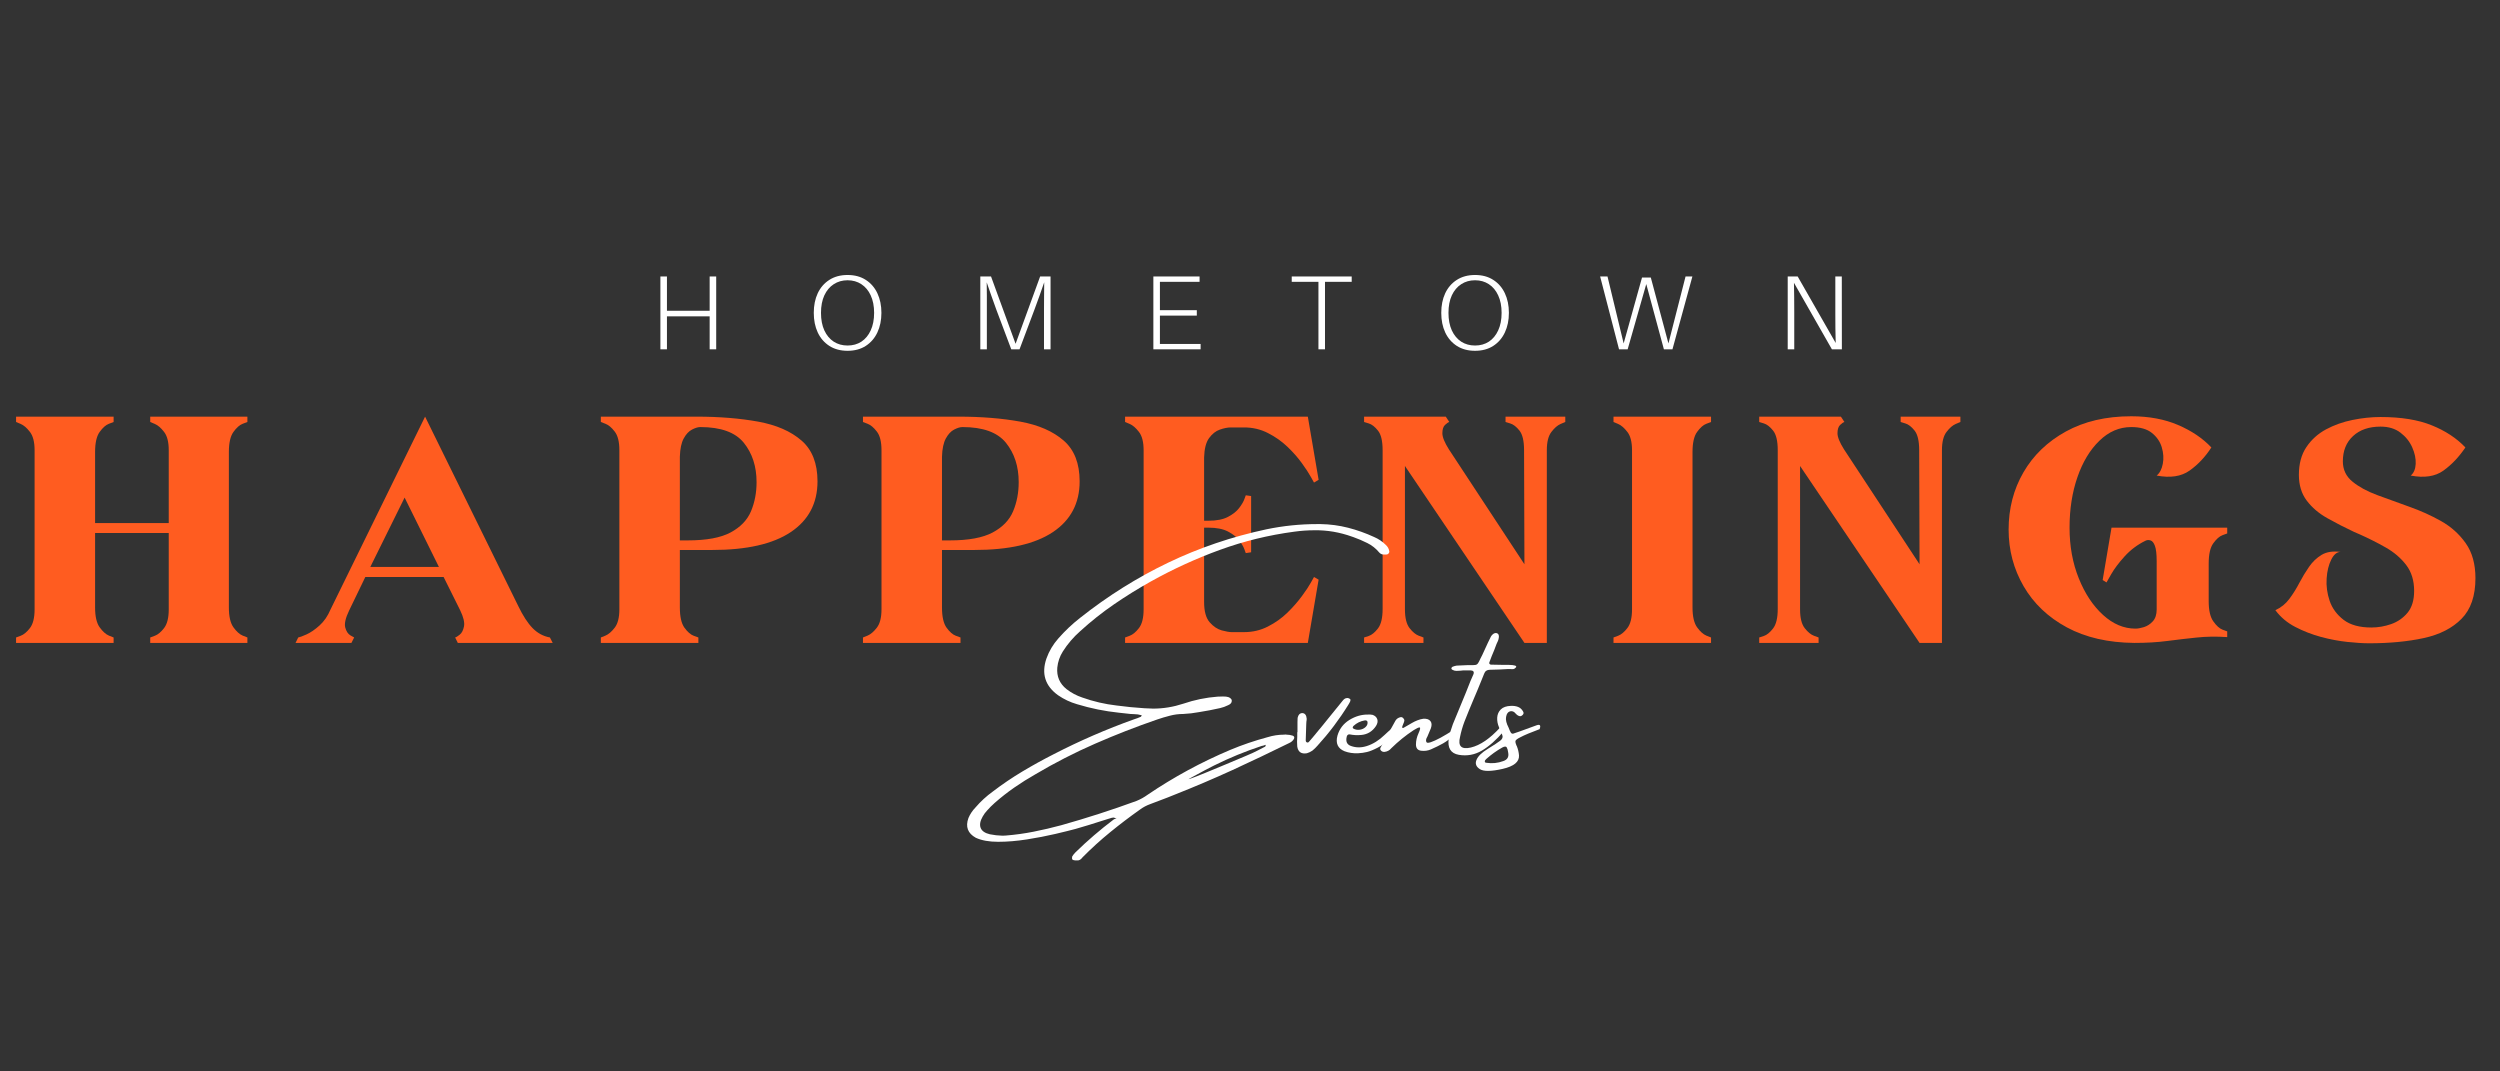 <svg xmlns="http://www.w3.org/2000/svg" xmlns:xlink="http://www.w3.org/1999/xlink" width="700" zoomAndPan="magnify" viewBox="0 0 525 225" height="300" preserveAspectRatio="xMidYMid meet" version="1.0"><rect x="0" y="0" width="525" height="225" fill="#333333" stroke="none"/><defs><g/></defs><g fill="#ff5c20" fill-opacity="1"><g transform="translate(3.374, 135.011)"><g><path d="M 20.484 0 L 20.484 -1.141 C 20.484 -1.141 20.156 -1.27 19.5 -1.531 C 18.852 -1.801 18.207 -2.379 17.562 -3.266 C 16.914 -4.16 16.594 -5.555 16.594 -7.453 L 16.594 -23.078 L 32.062 -23.078 L 32.062 -7.047 C 32.062 -5.266 31.734 -3.953 31.078 -3.109 C 30.43 -2.273 29.785 -1.738 29.141 -1.5 C 28.492 -1.258 28.172 -1.141 28.172 -1.141 L 28.172 0 L 48.578 0 L 48.578 -1.141 C 48.578 -1.141 48.25 -1.27 47.594 -1.531 C 46.945 -1.801 46.301 -2.379 45.656 -3.266 C 45.008 -4.16 44.688 -5.555 44.688 -7.453 L 44.688 -40.078 C 44.688 -42.016 45.008 -43.426 45.656 -44.312 C 46.301 -45.207 46.945 -45.773 47.594 -46.016 C 48.25 -46.266 48.578 -46.391 48.578 -46.391 L 48.578 -47.516 L 28.172 -47.516 L 28.172 -46.391 C 28.172 -46.391 28.492 -46.254 29.141 -45.984 C 29.785 -45.711 30.43 -45.156 31.078 -44.312 C 31.734 -43.477 32.062 -42.195 32.062 -40.469 L 32.062 -25.172 L 16.594 -25.172 L 16.594 -40.078 C 16.594 -42.016 16.914 -43.426 17.562 -44.312 C 18.207 -45.207 18.852 -45.773 19.5 -46.016 C 20.156 -46.266 20.484 -46.391 20.484 -46.391 L 20.484 -47.516 L 0 -47.516 L 0 -46.391 C 0 -46.391 0.32 -46.254 0.969 -45.984 C 1.613 -45.711 2.258 -45.156 2.906 -44.312 C 3.562 -43.477 3.891 -42.195 3.891 -40.469 L 3.891 -7.047 C 3.891 -5.266 3.562 -3.953 2.906 -3.109 C 2.258 -2.273 1.613 -1.738 0.969 -1.5 C 0.32 -1.258 0 -1.141 0 -1.141 L 0 0 Z M 20.484 0 "/></g></g></g><g fill="#ff5c20" fill-opacity="1"><g transform="translate(62.063, 135.011)"><g><path d="M 27.203 -47.516 L 7.359 -7.047 C 6.766 -5.641 5.984 -4.504 5.016 -3.641 C 4.047 -2.773 3.141 -2.156 2.297 -1.781 C 1.461 -1.406 0.883 -1.191 0.562 -1.141 L 0 0 L 11.734 0 L 12.312 -1.141 C 12.312 -1.141 12.051 -1.285 11.531 -1.578 C 11.02 -1.879 10.656 -2.43 10.438 -3.234 C 10.227 -4.047 10.5 -5.234 11.25 -6.797 L 14.656 -13.844 L 31.094 -13.844 L 34.562 -6.875 C 35.27 -5.414 35.539 -4.281 35.375 -3.469 C 35.219 -2.664 34.922 -2.086 34.484 -1.734 C 34.055 -1.391 33.734 -1.191 33.516 -1.141 L 34.078 0 L 54 0 L 53.422 -1.141 C 52.023 -1.398 50.812 -2.055 49.781 -3.109 C 48.758 -4.16 47.766 -5.688 46.797 -7.688 Z M 22.906 -30.516 L 30.109 -15.953 L 15.703 -15.953 Z M 22.906 -30.516 "/></g></g></g><g fill="#ff5c20" fill-opacity="1"><g transform="translate(126.176, 135.011)"><g><path d="M 0 -47.516 L 0 -46.391 C 0 -46.391 0.32 -46.266 0.969 -46.016 C 1.613 -45.773 2.258 -45.234 2.906 -44.391 C 3.562 -43.555 3.891 -42.25 3.891 -40.469 L 3.891 -7.047 C 3.891 -5.316 3.562 -4.031 2.906 -3.188 C 2.258 -2.352 1.613 -1.801 0.969 -1.531 C 0.32 -1.27 0 -1.141 0 -1.141 L 0 0 L 20.484 0 L 20.484 -1.141 C 20.484 -1.141 20.156 -1.258 19.5 -1.5 C 18.852 -1.738 18.207 -2.301 17.562 -3.188 C 16.914 -4.082 16.594 -5.504 16.594 -7.453 L 16.594 -19.516 L 23.391 -19.516 C 30.629 -19.516 36.125 -20.766 39.875 -23.266 C 43.625 -25.773 45.5 -29.328 45.5 -33.922 C 45.5 -37.703 44.379 -40.562 42.141 -42.5 C 39.898 -44.445 36.863 -45.77 33.031 -46.469 C 29.195 -47.164 24.879 -47.516 20.078 -47.516 Z M 20.891 -45.328 C 25.203 -45.328 28.25 -44.223 30.031 -42.016 C 31.812 -39.805 32.703 -37.051 32.703 -33.75 C 32.703 -31.539 32.312 -29.504 31.531 -27.641 C 30.75 -25.785 29.316 -24.301 27.234 -23.188 C 25.16 -22.082 22.18 -21.531 18.297 -21.531 L 16.594 -21.531 L 16.594 -39.094 C 16.645 -40.77 16.914 -42.051 17.406 -42.938 C 17.895 -43.832 18.473 -44.453 19.141 -44.797 C 19.816 -45.148 20.398 -45.328 20.891 -45.328 Z M 20.891 -45.328 "/></g></g></g><g fill="#ff5c20" fill-opacity="1"><g transform="translate(181.223, 135.011)"><g><path d="M 0 -47.516 L 0 -46.391 C 0 -46.391 0.32 -46.266 0.969 -46.016 C 1.613 -45.773 2.258 -45.234 2.906 -44.391 C 3.562 -43.555 3.891 -42.25 3.891 -40.469 L 3.891 -7.047 C 3.891 -5.316 3.562 -4.031 2.906 -3.188 C 2.258 -2.352 1.613 -1.801 0.969 -1.531 C 0.32 -1.27 0 -1.141 0 -1.141 L 0 0 L 20.484 0 L 20.484 -1.141 C 20.484 -1.141 20.156 -1.258 19.5 -1.5 C 18.852 -1.738 18.207 -2.301 17.562 -3.188 C 16.914 -4.082 16.594 -5.504 16.594 -7.453 L 16.594 -19.516 L 23.391 -19.516 C 30.629 -19.516 36.125 -20.766 39.875 -23.266 C 43.625 -25.773 45.5 -29.328 45.5 -33.922 C 45.5 -37.703 44.379 -40.562 42.141 -42.5 C 39.898 -44.445 36.863 -45.77 33.031 -46.469 C 29.195 -47.164 24.879 -47.516 20.078 -47.516 Z M 20.891 -45.328 C 25.203 -45.328 28.25 -44.223 30.031 -42.016 C 31.812 -39.805 32.703 -37.051 32.703 -33.75 C 32.703 -31.539 32.312 -29.504 31.531 -27.641 C 30.75 -25.785 29.316 -24.301 27.234 -23.188 C 25.16 -22.082 22.18 -21.531 18.297 -21.531 L 16.594 -21.531 L 16.594 -39.094 C 16.645 -40.77 16.914 -42.051 17.406 -42.938 C 17.895 -43.832 18.473 -44.453 19.141 -44.797 C 19.816 -45.148 20.398 -45.328 20.891 -45.328 Z M 20.891 -45.328 "/></g></g></g><g fill="#ff5c20" fill-opacity="1"><g transform="translate(236.269, 135.011)"><g><path d="M 22.188 -45.25 L 25.016 -45.25 C 26.797 -45.25 28.453 -44.859 29.984 -44.078 C 31.523 -43.297 32.891 -42.336 34.078 -41.203 C 35.266 -40.066 36.273 -38.922 37.109 -37.766 C 37.953 -36.609 38.586 -35.633 39.016 -34.844 C 39.453 -34.062 39.672 -33.672 39.672 -33.672 L 40.641 -34.25 L 38.375 -47.516 L 0 -47.516 L 0 -46.391 C 0 -46.391 0.32 -46.254 0.969 -45.984 C 1.613 -45.711 2.258 -45.156 2.906 -44.312 C 3.562 -43.477 3.891 -42.195 3.891 -40.469 L 3.891 -7.047 C 3.891 -5.266 3.562 -3.953 2.906 -3.109 C 2.258 -2.273 1.613 -1.738 0.969 -1.5 C 0.32 -1.258 0 -1.141 0 -1.141 L 0 0 L 38.375 0 L 40.641 -13.281 L 39.672 -13.844 C 39.672 -13.844 39.453 -13.453 39.016 -12.672 C 38.586 -11.891 37.953 -10.93 37.109 -9.797 C 36.273 -8.66 35.266 -7.508 34.078 -6.344 C 32.891 -5.188 31.523 -4.219 29.984 -3.438 C 28.453 -2.656 26.797 -2.266 25.016 -2.266 L 22.344 -2.266 C 21.914 -2.266 21.238 -2.383 20.312 -2.625 C 19.395 -2.875 18.547 -3.441 17.766 -4.328 C 16.984 -5.223 16.594 -6.641 16.594 -8.578 L 16.594 -24.203 L 17.484 -24.203 C 19.211 -24.203 20.586 -23.93 21.609 -23.391 C 22.641 -22.848 23.422 -22.227 23.953 -21.531 C 24.492 -20.832 24.859 -20.211 25.047 -19.672 C 25.242 -19.129 25.344 -18.859 25.344 -18.859 L 26.469 -19.031 L 26.469 -30.844 L 25.344 -31 C 25.344 -31 25.242 -30.727 25.047 -30.188 C 24.859 -29.656 24.492 -29.035 23.953 -28.328 C 23.422 -27.629 22.641 -27.008 21.609 -26.469 C 20.586 -25.926 19.211 -25.656 17.484 -25.656 L 16.594 -25.656 L 16.594 -38.938 C 16.645 -40.77 16.992 -42.129 17.641 -43.016 C 18.297 -43.91 19.051 -44.504 19.906 -44.797 C 20.77 -45.098 21.531 -45.25 22.188 -45.25 Z M 22.188 -45.25 "/></g></g></g><g fill="#ff5c20" fill-opacity="1"><g transform="translate(286.459, 135.011)"><g><path d="M 17.156 -47.516 L 0 -47.516 L 0 -46.391 C 0 -46.391 0.32 -46.289 0.969 -46.094 C 1.613 -45.906 2.258 -45.406 2.906 -44.594 C 3.562 -43.789 3.891 -42.414 3.891 -40.469 L 3.891 -7.125 C 3.891 -5.238 3.562 -3.875 2.906 -3.031 C 2.258 -2.195 1.613 -1.672 0.969 -1.453 C 0.32 -1.242 0 -1.141 0 -1.141 L 0 0 L 12.469 0 L 12.469 -1.141 C 12.469 -1.141 12.145 -1.258 11.5 -1.5 C 10.852 -1.738 10.203 -2.273 9.547 -3.109 C 8.898 -3.953 8.578 -5.266 8.578 -7.047 L 8.578 -37.156 L 33.672 0 L 38.375 0 L 38.375 -40.469 C 38.375 -42.195 38.695 -43.477 39.344 -44.312 C 39.988 -45.156 40.633 -45.711 41.281 -45.984 C 41.926 -46.254 42.25 -46.391 42.25 -46.391 L 42.25 -47.516 L 29.703 -47.516 L 29.703 -46.391 C 29.703 -46.391 30.023 -46.289 30.672 -46.094 C 31.328 -45.906 31.977 -45.406 32.625 -44.594 C 33.27 -43.789 33.594 -42.414 33.594 -40.469 L 33.672 -16.516 L 17.812 -40.641 C 16.895 -42.098 16.438 -43.227 16.438 -44.031 C 16.438 -44.844 16.625 -45.426 17 -45.781 C 17.375 -46.133 17.672 -46.336 17.891 -46.391 Z M 17.156 -47.516 "/></g></g></g><g fill="#ff5c20" fill-opacity="1"><g transform="translate(338.834, 135.011)"><g><path d="M 0 -47.516 L 0 -46.391 C 0 -46.391 0.32 -46.254 0.969 -45.984 C 1.613 -45.711 2.258 -45.156 2.906 -44.312 C 3.562 -43.477 3.891 -42.195 3.891 -40.469 L 3.891 -7.047 C 3.891 -5.266 3.562 -3.953 2.906 -3.109 C 2.258 -2.273 1.613 -1.738 0.969 -1.5 C 0.32 -1.258 0 -1.141 0 -1.141 L 0 0 L 20.484 0 L 20.484 -1.141 C 20.484 -1.141 20.156 -1.27 19.5 -1.531 C 18.852 -1.801 18.207 -2.379 17.562 -3.266 C 16.914 -4.16 16.594 -5.555 16.594 -7.453 L 16.594 -40.078 C 16.594 -42.016 16.914 -43.426 17.562 -44.312 C 18.207 -45.207 18.852 -45.773 19.5 -46.016 C 20.156 -46.266 20.484 -46.391 20.484 -46.391 L 20.484 -47.516 Z M 0 -47.516 "/></g></g></g><g fill="#ff5c20" fill-opacity="1"><g transform="translate(369.434, 135.011)"><g><path d="M 17.156 -47.516 L 0 -47.516 L 0 -46.391 C 0 -46.391 0.32 -46.289 0.969 -46.094 C 1.613 -45.906 2.258 -45.406 2.906 -44.594 C 3.562 -43.789 3.891 -42.414 3.891 -40.469 L 3.891 -7.125 C 3.891 -5.238 3.562 -3.875 2.906 -3.031 C 2.258 -2.195 1.613 -1.672 0.969 -1.453 C 0.32 -1.242 0 -1.141 0 -1.141 L 0 0 L 12.469 0 L 12.469 -1.141 C 12.469 -1.141 12.145 -1.258 11.5 -1.5 C 10.852 -1.738 10.203 -2.273 9.547 -3.109 C 8.898 -3.953 8.578 -5.266 8.578 -7.047 L 8.578 -37.156 L 33.672 0 L 38.375 0 L 38.375 -40.469 C 38.375 -42.195 38.695 -43.477 39.344 -44.312 C 39.988 -45.156 40.633 -45.711 41.281 -45.984 C 41.926 -46.254 42.25 -46.391 42.25 -46.391 L 42.25 -47.516 L 29.703 -47.516 L 29.703 -46.391 C 29.703 -46.391 30.023 -46.289 30.672 -46.094 C 31.328 -45.906 31.977 -45.406 32.625 -44.594 C 33.27 -43.789 33.594 -42.414 33.594 -40.469 L 33.672 -16.516 L 17.812 -40.641 C 16.895 -42.098 16.438 -43.227 16.438 -44.031 C 16.438 -44.844 16.625 -45.426 17 -45.781 C 17.375 -46.133 17.672 -46.336 17.891 -46.391 Z M 17.156 -47.516 "/></g></g></g><g fill="#ff5c20" fill-opacity="1"><g transform="translate(421.809, 135.011)"><g><path d="M 26.391 0 C 28.93 0 31.238 -0.133 33.312 -0.406 C 35.383 -0.676 37.43 -0.914 39.453 -1.125 C 41.484 -1.344 43.633 -1.375 45.906 -1.219 L 45.906 -2.422 C 45.906 -2.422 45.578 -2.539 44.922 -2.781 C 44.273 -3.031 43.629 -3.613 42.984 -4.531 C 42.336 -5.445 42.016 -6.852 42.016 -8.75 L 42.016 -16.672 C 42.016 -18.617 42.336 -20.035 42.984 -20.922 C 43.629 -21.816 44.273 -22.383 44.922 -22.625 C 45.578 -22.863 45.906 -22.984 45.906 -22.984 L 45.906 -24.203 L 21.609 -24.203 L 19.75 -13.203 L 20.562 -12.703 C 20.562 -12.703 20.883 -13.27 21.531 -14.406 C 22.176 -15.539 23.117 -16.797 24.359 -18.172 C 25.609 -19.547 27.066 -20.641 28.734 -21.453 C 29.055 -21.617 29.406 -21.645 29.781 -21.531 C 30.164 -21.426 30.477 -21.047 30.719 -20.391 C 30.969 -19.742 31.094 -18.641 31.094 -17.078 L 31.094 -7.047 C 31.094 -5.961 30.82 -5.125 30.281 -4.531 C 29.738 -3.938 29.113 -3.531 28.406 -3.312 C 27.707 -3.102 27.117 -3 26.641 -3 C 24.203 -3 21.93 -3.957 19.828 -5.875 C 17.723 -7.789 16.023 -10.352 14.734 -13.562 C 13.441 -16.77 12.797 -20.316 12.797 -24.203 C 12.797 -28.086 13.348 -31.625 14.453 -34.812 C 15.555 -38 17.094 -40.547 19.062 -42.453 C 21.031 -44.367 23.258 -45.328 25.75 -45.328 C 27.633 -45.328 29.086 -44.91 30.109 -44.078 C 31.141 -43.242 31.828 -42.234 32.172 -41.047 C 32.523 -39.859 32.594 -38.707 32.375 -37.594 C 32.164 -36.488 31.738 -35.672 31.094 -35.141 C 33.945 -34.598 36.25 -34.945 38 -36.188 C 39.758 -37.426 41.285 -39.047 42.578 -41.047 C 40.742 -42.984 38.41 -44.555 35.578 -45.766 C 32.742 -46.984 29.469 -47.594 25.75 -47.594 C 20.457 -47.594 15.879 -46.523 12.016 -44.391 C 8.16 -42.266 5.191 -39.406 3.109 -35.812 C 1.035 -32.227 0 -28.223 0 -23.797 C 0 -19.484 1.051 -15.516 3.156 -11.891 C 5.258 -8.273 8.281 -5.398 12.219 -3.266 C 16.164 -1.141 20.891 -0.051 26.391 0 Z M 26.391 0 "/></g></g></g><g fill="#ff5c20" fill-opacity="1"><g transform="translate(477.827, 135.011)"><g><path d="M 22.094 -47.438 C 20.207 -47.438 18.254 -47.234 16.234 -46.828 C 14.211 -46.422 12.348 -45.758 10.641 -44.844 C 8.941 -43.926 7.566 -42.688 6.516 -41.125 C 5.461 -39.562 4.938 -37.617 4.938 -35.297 C 4.938 -33.141 5.488 -31.332 6.594 -29.875 C 7.695 -28.414 9.141 -27.188 10.922 -26.188 C 12.703 -25.188 14.566 -24.227 16.516 -23.312 L 17.641 -22.828 C 19.586 -21.961 21.438 -21.031 23.188 -20.031 C 24.945 -19.031 26.379 -17.801 27.484 -16.344 C 28.586 -14.895 29.141 -13.086 29.141 -10.922 C 29.141 -8.984 28.68 -7.457 27.766 -6.344 C 26.848 -5.238 25.703 -4.441 24.328 -3.953 C 22.953 -3.473 21.562 -3.234 20.156 -3.234 C 17.676 -3.234 15.734 -3.77 14.328 -4.844 C 12.922 -5.926 11.945 -7.25 11.406 -8.812 C 10.875 -10.383 10.66 -11.953 10.766 -13.516 C 10.867 -15.078 11.191 -16.398 11.734 -17.484 C 12.273 -18.566 12.926 -19.109 13.688 -19.109 C 12.062 -19.316 10.734 -19.109 9.703 -18.484 C 8.68 -17.867 7.805 -17.035 7.078 -15.984 C 6.348 -14.93 5.672 -13.812 5.047 -12.625 C 4.43 -11.438 3.734 -10.316 2.953 -9.266 C 2.172 -8.211 1.188 -7.414 0 -6.875 C 1.082 -5.414 2.473 -4.242 4.172 -3.359 C 5.867 -2.473 7.676 -1.77 9.594 -1.25 C 11.508 -0.738 13.359 -0.391 15.141 -0.203 C 16.922 -0.016 18.43 0.078 19.672 0.078 C 23.984 0.078 27.812 -0.285 31.156 -1.016 C 34.508 -1.742 37.156 -3.094 39.094 -5.062 C 41.039 -7.031 42.016 -9.875 42.016 -13.594 C 42.016 -16.562 41.336 -19.004 39.984 -20.922 C 38.641 -22.836 36.914 -24.391 34.812 -25.578 C 32.707 -26.766 30.469 -27.773 28.094 -28.609 C 25.719 -29.453 23.477 -30.266 21.375 -31.047 C 19.27 -31.828 17.539 -32.77 16.188 -33.875 C 14.844 -34.977 14.172 -36.395 14.172 -38.125 C 14.172 -40.344 14.883 -42.113 16.312 -43.438 C 17.738 -44.758 19.664 -45.422 22.094 -45.422 C 23.77 -45.422 25.16 -45 26.266 -44.156 C 27.367 -43.32 28.191 -42.297 28.734 -41.078 C 29.273 -39.867 29.52 -38.707 29.469 -37.594 C 29.414 -36.488 29.066 -35.672 28.422 -35.141 C 31.273 -34.598 33.566 -34.945 35.297 -36.188 C 37.023 -37.426 38.562 -39.047 39.906 -41.047 C 38.07 -42.984 35.723 -44.531 32.859 -45.688 C 30.004 -46.852 26.414 -47.438 22.094 -47.438 Z M 22.094 -47.438 "/></g></g></g><g fill="#ffffff" fill-opacity="1"><g transform="translate(202.375, 162.028)"><g><path d="M 20.812 -25.203 C 20.164 -24.172 19.781 -23.047 19.656 -21.828 C 19.5 -19.984 20.145 -18.477 21.594 -17.312 C 22.594 -16.539 23.695 -15.953 24.906 -15.547 C 27.25 -14.711 29.645 -14.156 32.094 -13.875 C 34.031 -13.613 35.977 -13.422 37.938 -13.297 C 38.551 -13.266 39.172 -13.238 39.797 -13.219 C 41.91 -13.219 44.016 -13.562 46.109 -14.25 C 48.453 -15.051 50.859 -15.547 53.328 -15.734 C 53.359 -15.734 53.375 -15.734 53.375 -15.734 C 53.727 -15.754 54.086 -15.766 54.453 -15.766 C 54.691 -15.766 54.91 -15.754 55.109 -15.734 C 55.453 -15.703 55.734 -15.602 55.953 -15.438 C 56.18 -15.27 56.297 -15.094 56.297 -14.906 C 56.297 -14.645 56.219 -14.438 56.062 -14.281 C 55.914 -14.133 55.738 -14.02 55.531 -13.938 C 54.969 -13.656 54.406 -13.453 53.844 -13.328 C 52.363 -12.992 50.895 -12.711 49.438 -12.484 C 48.32 -12.273 47.211 -12.145 46.109 -12.094 C 45.148 -12.094 44.219 -11.973 43.312 -11.734 C 42.406 -11.504 41.516 -11.238 40.641 -10.938 C 36.211 -9.414 31.859 -7.719 27.578 -5.844 C 23.305 -3.977 19.141 -1.844 15.078 0.562 C 13.555 1.426 12.07 2.359 10.625 3.359 C 9.188 4.359 7.812 5.438 6.5 6.594 C 5.926 7.102 5.398 7.629 4.922 8.172 C 4.555 8.555 4.242 8.984 3.984 9.453 C 3.453 10.379 3.312 11.172 3.562 11.828 C 3.82 12.484 4.469 12.93 5.5 13.172 C 6.363 13.348 7.25 13.445 8.156 13.469 C 8.363 13.469 8.586 13.457 8.828 13.438 C 10.805 13.281 12.766 13.008 14.703 12.625 C 16.648 12.238 18.582 11.785 20.5 11.266 C 25.844 9.766 31.102 8.066 36.281 6.172 C 37.125 5.828 37.91 5.391 38.641 4.859 C 44.098 1.16 49.875 -1.973 55.969 -4.547 C 58.508 -5.609 61.125 -6.5 63.812 -7.219 C 64.945 -7.57 66.109 -7.75 67.297 -7.75 C 67.484 -7.789 67.648 -7.789 67.797 -7.75 C 68.234 -7.75 68.676 -7.676 69.125 -7.531 C 69.426 -7.395 69.5 -7.164 69.344 -6.844 C 69.113 -6.457 68.781 -6.172 68.344 -5.984 C 64.414 -4.047 60.457 -2.16 56.469 -0.328 C 52.488 1.492 48.469 3.207 44.406 4.812 C 43.863 5.008 43.316 5.227 42.766 5.469 C 41.586 5.938 40.395 6.391 39.188 6.828 C 38.406 7.109 37.68 7.492 37.016 7.984 C 34.867 9.504 32.785 11.086 30.766 12.734 C 28.742 14.379 26.801 16.145 24.938 18.031 C 24.914 18.062 24.883 18.102 24.844 18.156 C 24.707 18.312 24.562 18.438 24.406 18.531 C 24.25 18.633 24.07 18.676 23.875 18.656 C 23.812 18.656 23.758 18.656 23.719 18.656 C 23.613 18.676 23.504 18.676 23.391 18.656 C 23.285 18.656 23.176 18.633 23.062 18.594 C 22.957 18.562 22.875 18.516 22.812 18.453 C 22.77 18.391 22.75 18.289 22.75 18.156 C 22.75 18.031 22.758 17.926 22.781 17.844 C 22.988 17.5 23.223 17.203 23.484 16.953 C 26.004 14.492 28.672 12.203 31.484 10.078 C 31.586 9.992 31.719 9.941 31.875 9.922 C 31.914 9.891 31.969 9.875 32.031 9.875 C 31.82 9.75 31.629 9.676 31.453 9.656 C 31.191 9.676 30.93 9.738 30.672 9.844 C 30.648 9.844 30.609 9.852 30.547 9.875 C 30.086 10.008 29.641 10.148 29.203 10.297 C 27.285 10.922 25.379 11.504 23.484 12.047 C 22.453 12.328 21.023 12.68 19.203 13.109 C 17.379 13.535 15.406 13.914 13.281 14.25 C 11.156 14.582 9.141 14.75 7.234 14.75 C 5.328 14.75 3.766 14.469 2.547 13.906 C 0.848 12.969 0.332 11.582 1 9.75 C 1.344 8.938 1.836 8.195 2.484 7.531 C 3.555 6.281 4.77 5.164 6.125 4.188 C 8.102 2.676 10.172 1.273 12.328 -0.016 C 14.484 -1.305 16.68 -2.52 18.922 -3.656 C 24.379 -6.469 29.992 -8.906 35.766 -10.969 C 36.266 -11.125 36.75 -11.305 37.219 -11.516 C 37.219 -11.516 37.227 -11.523 37.25 -11.547 C 37.27 -11.547 37.289 -11.586 37.312 -11.672 C 37.344 -11.723 37.375 -11.77 37.406 -11.812 C 36.852 -11.977 36.305 -12.062 35.766 -12.062 C 35.535 -12.062 35.289 -12.07 35.031 -12.094 C 34.57 -12.145 34.098 -12.195 33.609 -12.25 C 33.266 -12.301 32.93 -12.336 32.609 -12.359 C 29.617 -12.672 26.688 -13.266 23.812 -14.141 C 22.375 -14.555 21.039 -15.188 19.812 -16.031 C 17.102 -17.988 16.289 -20.555 17.375 -23.734 C 17.938 -25.305 18.77 -26.711 19.875 -27.953 C 21.27 -29.547 22.797 -30.988 24.453 -32.281 C 30.254 -36.875 36.41 -40.734 42.922 -43.859 C 49.43 -46.984 56.316 -49.32 63.578 -50.875 C 67.086 -51.602 70.633 -51.969 74.219 -51.969 C 74.477 -51.969 74.723 -51.969 74.953 -51.969 C 76.93 -51.938 78.852 -51.68 80.719 -51.203 C 82.594 -50.723 84.422 -50.07 86.203 -49.25 C 87.109 -48.863 87.906 -48.328 88.594 -47.641 C 89.02 -47.273 89.281 -46.82 89.375 -46.281 C 89.406 -46.094 89.352 -45.926 89.219 -45.781 C 89.094 -45.645 88.938 -45.578 88.75 -45.578 C 88.645 -45.578 88.547 -45.578 88.453 -45.578 C 88.391 -45.578 88.336 -45.578 88.297 -45.578 C 87.891 -45.555 87.555 -45.688 87.297 -45.969 C 86.566 -46.844 85.723 -47.516 84.766 -47.984 C 83.816 -48.461 82.828 -48.883 81.797 -49.25 C 81.723 -49.281 81.645 -49.305 81.562 -49.328 C 78.957 -50.266 76.328 -50.711 73.672 -50.672 C 72.254 -50.672 70.836 -50.57 69.422 -50.375 C 64.023 -49.656 58.828 -48.383 53.828 -46.562 C 48.836 -44.75 43.988 -42.531 39.281 -39.906 C 36.633 -38.426 34.066 -36.832 31.578 -35.125 C 29.086 -33.414 26.711 -31.531 24.453 -29.469 C 23.035 -28.219 21.82 -26.797 20.812 -25.203 Z M 63.703 -5.875 L 63.812 -5.812 Z M 47.656 1.344 C 47.062 1.645 47.094 1.676 47.75 1.438 C 48.406 1.207 49.406 0.816 50.75 0.266 C 52.102 -0.285 53.562 -0.891 55.125 -1.547 C 56.688 -2.203 58.07 -2.785 59.281 -3.297 C 60.5 -3.816 61.273 -4.172 61.609 -4.359 C 62.098 -4.598 62.57 -4.844 63.031 -5.094 C 63.094 -5.125 63.145 -5.148 63.188 -5.172 C 63.301 -5.211 63.367 -5.281 63.391 -5.375 C 63.41 -5.469 63.422 -5.551 63.422 -5.625 C 63.242 -5.551 63.062 -5.488 62.875 -5.438 C 62.781 -5.438 62.691 -5.422 62.609 -5.391 C 59.148 -4.254 55.801 -2.879 52.562 -1.266 C 51.32 -0.641 50.098 0.004 48.891 0.672 C 48.473 0.898 48.062 1.125 47.656 1.344 Z M 32.031 9.844 C 32.031 9.844 32.039 9.844 32.062 9.844 C 32.062 9.844 32.051 9.844 32.031 9.844 Z M 32.031 9.75 C 32.07 9.781 32.098 9.797 32.109 9.797 C 32.129 9.797 32.141 9.785 32.141 9.766 C 32.141 9.754 32.129 9.742 32.109 9.734 C 32.098 9.723 32.086 9.723 32.078 9.734 C 32.066 9.742 32.051 9.75 32.031 9.75 Z M 32.031 9.75 "/></g></g></g><g fill="#ffffff" fill-opacity="1"><g transform="translate(272.345, 162.028)"><g><path d="M 11.219 -14.797 C 11.113 -14.547 10.984 -14.301 10.828 -14.062 C 8.922 -10.969 6.754 -8.094 4.328 -5.438 C 3.992 -5.051 3.633 -4.703 3.25 -4.391 C 2.883 -4.141 2.5 -3.957 2.094 -3.844 C 0.938 -3.645 0.266 -4.109 0.078 -5.234 C 0.023 -5.941 0.023 -6.641 0.078 -7.328 C 0.078 -7.648 0.078 -7.961 0.078 -8.266 C 0.078 -8.266 0.094 -8.266 0.125 -8.266 C 0.125 -8.473 0.125 -8.676 0.125 -8.875 C 0.125 -9.395 0.125 -9.91 0.125 -10.422 C 0.125 -10.703 0.133 -10.988 0.156 -11.281 C 0.289 -11.926 0.613 -12.258 1.125 -12.281 C 1.688 -12.258 2 -11.863 2.062 -11.094 C 2.062 -10.883 2.039 -10.691 2 -10.516 C 1.977 -10.328 1.969 -10.156 1.969 -10 C 1.926 -8.863 1.891 -7.719 1.859 -6.562 C 1.859 -6.301 1.973 -6.145 2.203 -6.094 C 2.285 -6.094 2.359 -6.109 2.422 -6.141 C 2.484 -6.18 2.535 -6.234 2.578 -6.297 C 3.266 -7.086 3.93 -7.883 4.578 -8.688 C 4.828 -9 5.082 -9.305 5.344 -9.609 C 5.625 -9.973 5.906 -10.32 6.188 -10.656 C 7.301 -12.051 8.422 -13.43 9.547 -14.797 C 9.672 -14.973 9.816 -15.125 9.984 -15.25 C 10.16 -15.383 10.379 -15.453 10.641 -15.453 C 10.848 -15.43 11.031 -15.352 11.188 -15.219 C 11.227 -15.176 11.25 -15.113 11.25 -15.031 C 11.25 -14.945 11.238 -14.867 11.219 -14.797 Z M 11.219 -14.797 "/></g></g></g><g fill="#ffffff" fill-opacity="1"><g transform="translate(281.698, 162.028)"><g><path d="M 10.016 -6.75 C 9.336 -6.082 8.547 -5.508 7.641 -5.031 C 6.742 -4.562 5.988 -4.254 5.375 -4.109 C 4.77 -3.961 4.145 -3.875 3.5 -3.844 C 2.469 -3.801 1.52 -3.941 0.656 -4.266 C -0.77 -4.848 -1.266 -5.945 -0.828 -7.562 C -0.422 -8.957 0.406 -10.047 1.656 -10.828 C 2.914 -11.609 4.219 -11.988 5.562 -11.969 C 5.562 -11.969 5.57 -11.969 5.594 -11.969 C 5.926 -11.988 6.25 -11.969 6.562 -11.906 C 7.07 -11.719 7.395 -11.41 7.531 -10.984 C 7.676 -10.566 7.586 -10.098 7.266 -9.578 C 6.516 -8.441 5.492 -7.812 4.203 -7.688 C 3.348 -7.602 2.52 -7.645 1.719 -7.812 C 1.57 -7.832 1.438 -7.789 1.312 -7.688 C 1.195 -7.582 1.129 -7.453 1.109 -7.297 C 0.867 -6.285 1.18 -5.641 2.047 -5.359 C 3.098 -4.992 4.191 -4.992 5.328 -5.359 C 6.641 -5.773 7.883 -6.551 9.062 -7.688 C 10.25 -8.82 10.93 -9.348 11.109 -9.266 C 11.297 -9.191 11.352 -8.973 11.281 -8.609 C 11.125 -8.035 10.703 -7.414 10.016 -6.75 Z M 2.531 -9.578 C 2.457 -9.492 2.406 -9.398 2.375 -9.297 C 2.352 -9.203 2.395 -9.113 2.5 -9.031 C 2.906 -8.801 3.348 -8.719 3.828 -8.781 C 4.305 -8.844 4.711 -9.023 5.047 -9.328 C 5.391 -9.629 5.535 -9.992 5.484 -10.422 C 5.453 -10.578 5.367 -10.676 5.234 -10.719 C 5.109 -10.758 4.984 -10.766 4.859 -10.734 C 3.984 -10.586 3.207 -10.203 2.531 -9.578 Z M 2.531 -9.578 "/></g></g></g><g fill="#ffffff" fill-opacity="1"><g transform="translate(291.93, 162.028)"><g><path d="M 13.922 -8.766 C 14.109 -8.535 13.875 -8.109 13.219 -7.484 C 12.562 -6.867 11.863 -6.348 11.125 -5.922 C 10.383 -5.504 9.531 -5.082 8.562 -4.656 C 7.914 -4.375 7.227 -4.281 6.5 -4.375 C 5.781 -4.469 5.422 -4.906 5.422 -5.688 C 5.422 -6.477 5.598 -7.258 5.953 -8.031 C 6.316 -8.832 6.395 -9.242 6.188 -9.266 C 5.988 -9.285 5.566 -9.094 4.922 -8.688 C 3.242 -7.582 1.688 -6.32 0.25 -4.906 C -0.133 -4.438 -0.629 -4.176 -1.234 -4.125 C -1.535 -4.125 -1.77 -4.223 -1.938 -4.422 C -2.113 -4.617 -2.133 -4.828 -2 -5.047 C -0.969 -6.953 0.07 -8.836 1.125 -10.703 C 1.363 -11.086 1.719 -11.328 2.188 -11.422 C 2.383 -11.461 2.566 -11.398 2.734 -11.234 C 2.898 -11.078 2.984 -10.898 2.984 -10.703 C 2.961 -10.516 2.891 -10.289 2.766 -10.031 C 2.703 -9.883 2.645 -9.738 2.594 -9.594 C 2.539 -9.457 2.52 -9.344 2.531 -9.25 C 2.551 -9.156 2.629 -9.125 2.766 -9.156 C 2.941 -9.25 3.113 -9.348 3.281 -9.453 C 3.727 -9.711 4.16 -9.961 4.578 -10.203 C 4.93 -10.41 5.305 -10.594 5.703 -10.75 C 6.109 -10.914 6.531 -11.031 6.969 -11.094 C 7.664 -11.133 8.16 -10.973 8.453 -10.609 C 8.742 -10.254 8.781 -9.754 8.562 -9.109 C 8.32 -8.523 8.078 -7.941 7.828 -7.359 C 7.504 -6.828 7.445 -6.422 7.656 -6.141 C 7.875 -5.859 8.852 -6.18 10.594 -7.109 L 11.922 -7.875 C 13.16 -8.676 13.828 -8.973 13.922 -8.766 Z M 13.922 -8.766 "/></g></g></g><g fill="#ffffff" fill-opacity="1"><g transform="translate(304.817, 162.028)"><g><path d="M 10.984 -8.484 C 9.41 -6.641 7.867 -5.273 6.359 -4.391 C 4.859 -3.516 3.25 -3.223 1.531 -3.516 C -0.176 -3.816 -0.879 -4.973 -0.578 -6.984 C -0.367 -7.984 -0.082 -8.969 0.281 -9.938 C 1.188 -12.176 2.102 -14.398 3.031 -16.609 C 3.332 -17.41 3.648 -18.211 3.984 -19.016 C 4.066 -19.191 4.145 -19.367 4.219 -19.547 C 4.344 -19.836 4.473 -20.133 4.609 -20.438 C 4.797 -20.957 4.586 -21.227 3.984 -21.25 C 3.648 -21.25 3.316 -21.25 2.984 -21.25 C 2.836 -21.25 2.672 -21.25 2.484 -21.25 C 2.305 -21.227 2.125 -21.207 1.938 -21.188 C 1.633 -21.156 1.332 -21.141 1.031 -21.141 C 0.727 -21.141 0.445 -21.219 0.188 -21.375 C 0.125 -21.395 0.07 -21.438 0.031 -21.5 C -0.008 -21.57 -0.031 -21.648 -0.031 -21.734 C -0.008 -21.773 0.023 -21.828 0.078 -21.891 C 0.129 -21.953 0.195 -22 0.281 -22.031 C 0.539 -22.133 0.812 -22.207 1.094 -22.25 C 1.82 -22.289 2.539 -22.32 3.25 -22.344 C 3.531 -22.344 3.773 -22.344 3.984 -22.344 C 4.453 -22.344 4.801 -22.359 5.031 -22.391 C 5.258 -22.43 5.441 -22.555 5.578 -22.766 C 5.723 -22.973 5.891 -23.297 6.078 -23.734 C 6.18 -23.961 6.312 -24.219 6.469 -24.5 C 6.852 -25.32 7.238 -26.16 7.625 -27.016 C 7.801 -27.398 7.984 -27.773 8.172 -28.141 C 8.328 -28.504 8.566 -28.785 8.891 -28.984 C 9.211 -29.141 9.488 -29.129 9.719 -28.953 C 9.789 -28.898 9.848 -28.82 9.891 -28.719 C 9.93 -28.613 9.953 -28.52 9.953 -28.438 C 9.953 -27.977 9.832 -27.531 9.594 -27.094 C 9.551 -27 9.5 -26.883 9.438 -26.75 C 9.289 -26.332 9.129 -25.906 8.953 -25.469 C 8.609 -24.676 8.285 -23.863 7.984 -23.031 C 7.898 -22.875 7.895 -22.738 7.969 -22.625 C 8.051 -22.508 8.164 -22.453 8.312 -22.453 C 9.145 -22.422 9.961 -22.406 10.766 -22.406 C 11.172 -22.406 11.578 -22.406 11.984 -22.406 C 13.273 -22.383 13.789 -22.207 13.531 -21.875 C 13.352 -21.664 13.16 -21.547 12.953 -21.516 C 12.754 -21.492 12.551 -21.5 12.344 -21.531 C 12.207 -21.531 12.078 -21.531 11.953 -21.531 C 10.641 -21.445 9.336 -21.395 8.047 -21.375 C 7.453 -21.375 7.055 -21.102 6.859 -20.562 C 6.648 -20.051 6.441 -19.535 6.234 -19.016 C 5.941 -18.336 5.672 -17.676 5.422 -17.031 C 5.16 -16.426 4.898 -15.812 4.641 -15.188 C 3.973 -13.613 3.328 -12.035 2.703 -10.453 C 2.316 -9.422 2.016 -8.367 1.797 -7.297 C 1.305 -5.336 2.062 -4.586 4.062 -5.047 C 6.031 -5.516 8.094 -6.93 10.25 -9.297 C 11.188 -9.898 11.43 -9.629 10.984 -8.484 Z M 10.984 -8.484 "/></g></g></g><g fill="#ffffff" fill-opacity="1"><g transform="translate(314.803, 162.028)"><g><path d="M 8.516 -8.906 C 6.66 -8.219 5.32 -7.656 4.5 -7.219 C 3.906 -6.926 3.562 -6.68 3.469 -6.484 C 3.383 -6.297 3.453 -5.945 3.672 -5.438 C 3.672 -5.406 3.691 -5.367 3.734 -5.328 C 3.984 -4.703 4.133 -4.055 4.188 -3.391 C 4.27 -2.047 3.125 -1.102 0.75 -0.562 C -1.625 -0.02 -3.211 0 -4.016 -0.5 C -4.816 -1.008 -5.062 -1.648 -4.75 -2.422 C -4.445 -3.203 -3.645 -3.988 -2.344 -4.781 C -1.039 -5.582 -0.172 -6.156 0.266 -6.5 C 0.711 -6.852 0.848 -7.25 0.672 -7.688 C 0.609 -7.832 0.539 -7.984 0.469 -8.141 C 0.32 -8.504 0.164 -8.879 0 -9.266 C -0.301 -9.961 -0.43 -10.648 -0.391 -11.328 C -0.348 -12.016 -0.098 -12.586 0.359 -13.047 C 0.828 -13.516 1.547 -13.766 2.516 -13.797 C 3.066 -13.816 3.555 -13.742 3.984 -13.578 C 4.422 -13.41 4.77 -13.098 5.031 -12.641 C 5.238 -12.328 5.172 -12.039 4.828 -11.781 C 4.609 -11.602 4.367 -11.578 4.109 -11.703 C 3.953 -11.773 3.797 -11.875 3.641 -12 C 3.641 -12.039 3.641 -12.062 3.641 -12.062 C 3.566 -12.102 3.504 -12.148 3.453 -12.203 C 3.379 -12.305 3.301 -12.391 3.219 -12.453 C 2.914 -12.672 2.609 -12.734 2.297 -12.641 C 1.984 -12.555 1.75 -12.32 1.594 -11.938 C 1.488 -11.633 1.438 -11.32 1.438 -11 C 1.469 -10.613 1.555 -10.238 1.703 -9.875 C 1.805 -9.656 1.898 -9.453 1.984 -9.266 C 2.18 -8.742 2.344 -8.383 2.469 -8.188 C 2.602 -8 2.758 -7.922 2.938 -7.953 C 3.125 -7.984 4.785 -8.578 7.922 -9.734 C 8.609 -9.961 8.805 -9.688 8.516 -8.906 Z M 0.891 -2.203 C 1.711 -2.484 2.062 -3.031 1.938 -3.844 C 1.938 -3.906 1.926 -3.973 1.906 -4.047 C 1.852 -4.492 1.754 -4.836 1.609 -5.078 C 1.473 -5.316 1.16 -5.305 0.672 -5.047 C -0.547 -4.359 -1.672 -3.551 -2.703 -2.625 C -2.773 -2.539 -2.844 -2.461 -2.906 -2.391 C -2.906 -2.391 -2.914 -2.375 -2.938 -2.344 C -3.008 -2.25 -3.02 -2.141 -2.969 -2.016 C -2.926 -1.898 -2.82 -1.844 -2.656 -1.844 C -1.445 -1.656 -0.266 -1.773 0.891 -2.203 Z M 0.891 -2.203 "/></g></g></g><g fill="#ffffff" fill-opacity="1"><g transform="translate(136.496, 73.356)"><g><path d="M 13.906 -15.297 L 13.906 0 L 12.531 0 L 12.531 -6.922 L 3.562 -6.922 L 3.562 0 L 2.188 0 L 2.188 -15.297 L 3.562 -15.297 L 3.562 -8.094 L 12.531 -8.094 L 12.531 -15.297 Z M 13.906 -15.297 "/></g></g></g><g fill="#ffffff" fill-opacity="1"><g transform="translate(169.799, 73.356)"><g><path d="M 8.188 -15.609 C 9.676 -15.609 10.953 -15.266 12.016 -14.578 C 13.078 -13.898 13.891 -12.961 14.453 -11.766 C 15.016 -10.578 15.297 -9.207 15.297 -7.656 C 15.297 -6.113 15.016 -4.742 14.453 -3.547 C 13.891 -2.348 13.078 -1.406 12.016 -0.719 C 10.953 -0.031 9.676 0.312 8.188 0.312 C 6.707 0.312 5.43 -0.031 4.359 -0.719 C 3.297 -1.406 2.484 -2.348 1.922 -3.547 C 1.367 -4.742 1.094 -6.113 1.094 -7.656 C 1.094 -9.207 1.367 -10.578 1.922 -11.766 C 2.484 -12.961 3.297 -13.898 4.359 -14.578 C 5.43 -15.266 6.707 -15.609 8.188 -15.609 Z M 8.188 -0.797 C 9.289 -0.797 10.258 -1.066 11.094 -1.609 C 11.926 -2.16 12.578 -2.945 13.047 -3.969 C 13.523 -5 13.766 -6.227 13.766 -7.656 C 13.766 -9.082 13.523 -10.305 13.047 -11.328 C 12.578 -12.348 11.926 -13.129 11.094 -13.672 C 10.258 -14.223 9.289 -14.5 8.188 -14.5 C 7.094 -14.5 6.125 -14.223 5.281 -13.672 C 4.445 -13.129 3.789 -12.348 3.312 -11.328 C 2.844 -10.305 2.609 -9.082 2.609 -7.656 C 2.609 -6.227 2.844 -5 3.312 -3.969 C 3.789 -2.945 4.445 -2.16 5.281 -1.609 C 6.125 -1.066 7.094 -0.797 8.188 -0.797 Z M 8.188 -0.797 "/></g></g></g><g fill="#ffffff" fill-opacity="1"><g transform="translate(203.678, 73.356)"><g><path d="M 16.938 -15.297 L 16.938 0 L 15.562 0 L 15.562 -8.25 C 15.562 -9.207 15.566 -10.195 15.578 -11.219 C 15.586 -12.238 15.598 -13.191 15.609 -14.078 C 15.316 -13.191 14.984 -12.238 14.609 -11.219 C 14.242 -10.195 13.883 -9.211 13.531 -8.266 L 10.422 0 L 8.688 0 L 5.562 -8.297 C 5.227 -9.223 4.879 -10.195 4.516 -11.219 C 4.148 -12.238 3.82 -13.188 3.531 -14.062 C 3.551 -13.176 3.562 -12.223 3.562 -11.203 C 3.562 -10.191 3.562 -9.207 3.562 -8.25 L 3.562 0 L 2.188 0 L 2.188 -15.297 L 4.438 -15.297 L 9.594 -1.156 L 14.75 -15.297 Z M 16.938 -15.297 "/></g></g></g><g fill="#ffffff" fill-opacity="1"><g transform="translate(240.019, 73.356)"><g><path d="M 12.109 -1.125 L 12.109 0 L 2.188 0 L 2.188 -15.297 L 11.891 -15.297 L 11.891 -14.172 L 3.562 -14.172 L 3.562 -8.219 L 11.312 -8.219 L 11.312 -7.078 L 3.562 -7.078 L 3.562 -1.125 Z M 12.109 -1.125 "/></g></g></g><g fill="#ffffff" fill-opacity="1"><g transform="translate(270.529, 73.356)"><g><path d="M 13.328 -14.172 L 7.719 -14.172 L 7.719 0 L 6.344 0 L 6.344 -14.172 L 0.734 -14.172 L 0.734 -15.297 L 13.328 -15.297 Z M 13.328 -14.172 "/></g></g></g><g fill="#ffffff" fill-opacity="1"><g transform="translate(301.571, 73.356)"><g><path d="M 8.188 -15.609 C 9.676 -15.609 10.953 -15.266 12.016 -14.578 C 13.078 -13.898 13.891 -12.961 14.453 -11.766 C 15.016 -10.578 15.297 -9.207 15.297 -7.656 C 15.297 -6.113 15.016 -4.742 14.453 -3.547 C 13.891 -2.348 13.078 -1.406 12.016 -0.719 C 10.953 -0.031 9.676 0.312 8.188 0.312 C 6.707 0.312 5.43 -0.031 4.359 -0.719 C 3.297 -1.406 2.484 -2.348 1.922 -3.547 C 1.367 -4.742 1.094 -6.113 1.094 -7.656 C 1.094 -9.207 1.367 -10.578 1.922 -11.766 C 2.484 -12.961 3.297 -13.898 4.359 -14.578 C 5.43 -15.266 6.707 -15.609 8.188 -15.609 Z M 8.188 -0.797 C 9.289 -0.797 10.258 -1.066 11.094 -1.609 C 11.926 -2.16 12.578 -2.945 13.047 -3.969 C 13.523 -5 13.766 -6.227 13.766 -7.656 C 13.766 -9.082 13.523 -10.305 13.047 -11.328 C 12.578 -12.348 11.926 -13.129 11.094 -13.672 C 10.258 -14.223 9.289 -14.5 8.188 -14.5 C 7.094 -14.5 6.125 -14.223 5.281 -13.672 C 4.445 -13.129 3.789 -12.348 3.312 -11.328 C 2.844 -10.305 2.609 -9.082 2.609 -7.656 C 2.609 -6.227 2.844 -5 3.312 -3.969 C 3.789 -2.945 4.445 -2.16 5.281 -1.609 C 6.125 -1.066 7.094 -0.797 8.188 -0.797 Z M 8.188 -0.797 "/></g></g></g><g fill="#ffffff" fill-opacity="1"><g transform="translate(335.45, 73.356)"><g><path d="M 19.953 -15.297 L 15.766 0 L 13.969 0 L 10.266 -13.703 L 6.359 0 L 4.547 0 L 0.578 -15.297 L 2.125 -15.297 L 5.516 -1.234 L 9.375 -15.078 L 11.219 -15.078 L 14.922 -1.234 L 18.516 -15.297 Z M 19.953 -15.297 "/></g></g></g><g fill="#ffffff" fill-opacity="1"><g transform="translate(373.231, 73.356)"><g><path d="M 13.562 0 L 11.469 0 L 3.5 -13.969 C 3.531 -13.02 3.547 -12.008 3.547 -10.938 C 3.555 -9.863 3.562 -8.848 3.562 -7.891 L 3.562 0 L 2.188 0 L 2.188 -15.297 L 4.281 -15.297 L 12.266 -1.328 C 12.242 -2.285 12.223 -3.301 12.203 -4.375 C 12.191 -5.445 12.188 -6.457 12.188 -7.406 L 12.188 -15.297 L 13.547 -15.297 Z M 13.562 0 "/></g></g></g></svg>